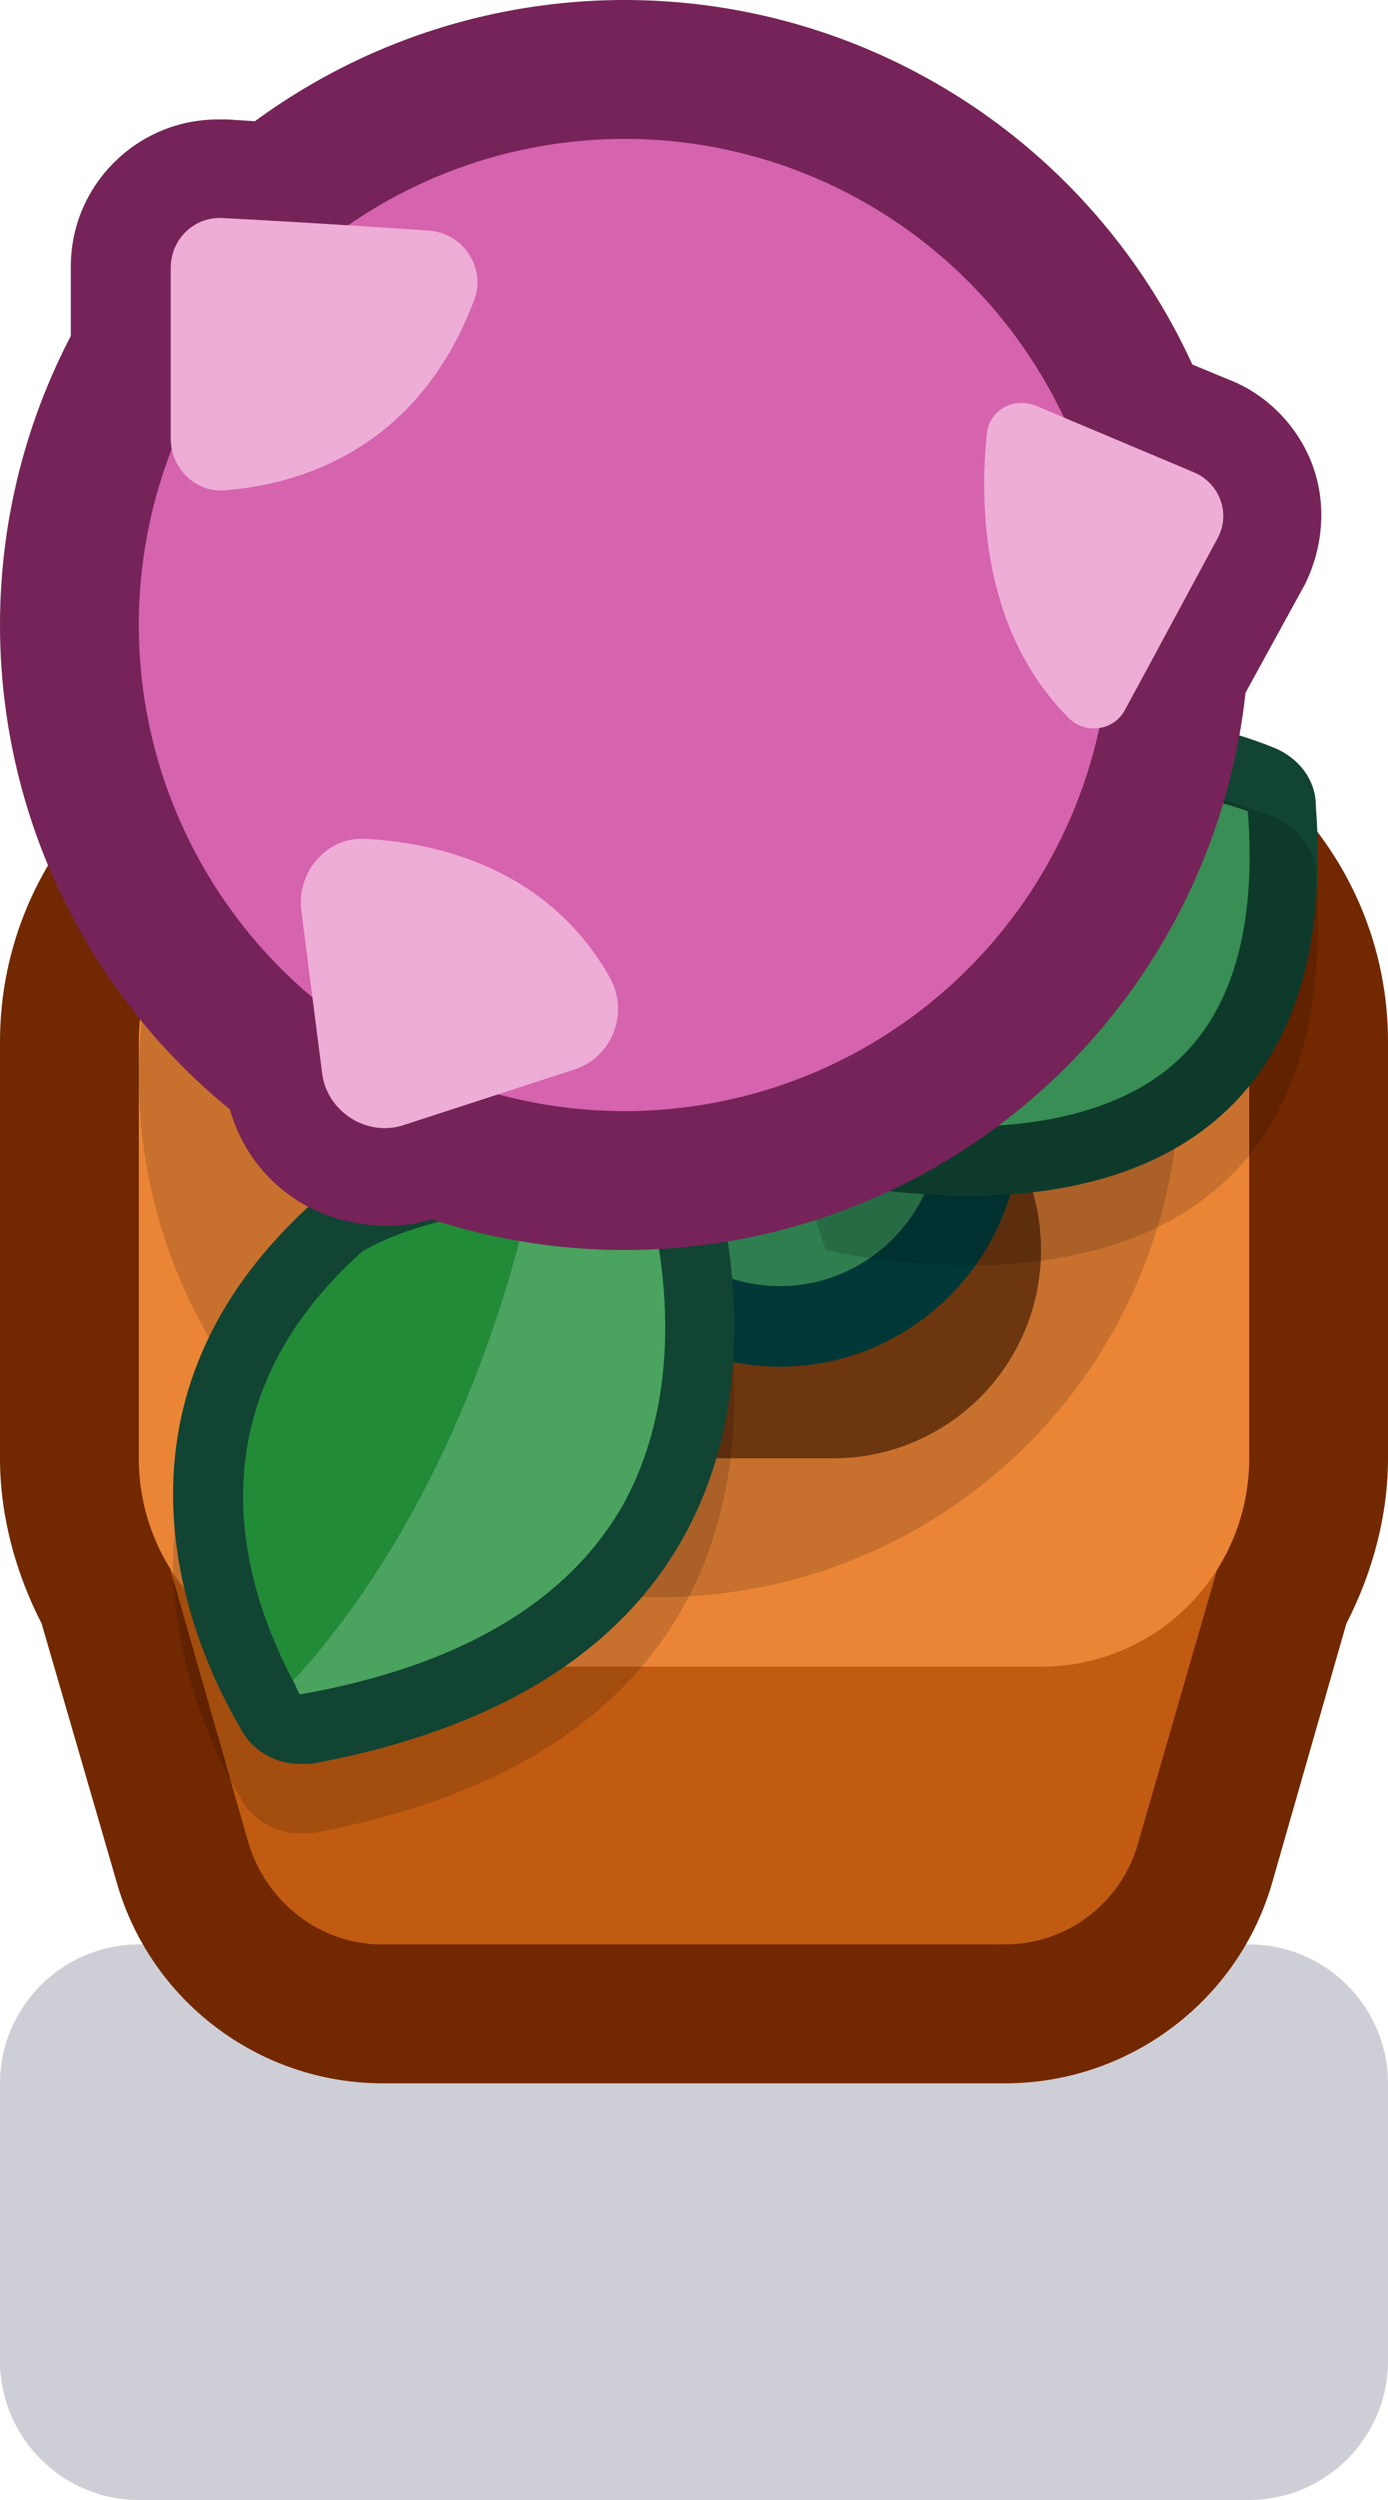 <?xml version="1.0" encoding="utf-8"?>
<!-- Generator: Adobe Illustrator 24.1.2, SVG Export Plug-In . SVG Version: 6.00 Build 0)  -->
<svg version="1.1" id="Capa_1" xmlns="http://www.w3.org/2000/svg" xmlns:xlink="http://www.w3.org/1999/xlink" x="0px" y="0px"
	 width="1px" height="1.8px" viewBox="0 0 1 1.8" enable-background="new 0 0 1 1.8" xml:space="preserve">
<path id="rect10315" fill="#0A0F32" fill-opacity="0.2" d="M0.1,1.4h0.8C0.955,1.4,1,1.445,1,1.5v0.2c0,0.055-0.045,0.1-0.1,0.1H0.1
	C0.045,1.8,0,1.755,0,1.7V1.5C0,1.445,0.045,1.4,0.1,1.4z"/>
<g>
	<path fill="#722800" d="M1,0.75v0.3c0,0.041-0.011,0.082-0.03,0.119L0.917,1.354C0.893,1.44,0.814,1.5,0.724,1.5H0.276
		c-0.09,0-0.168-0.06-0.192-0.145L0.03,1.169C0.011,1.132,0,1.091,0,1.05v-0.3C0,0.612,0.112,0.5,0.25,0.5h0.5
		C0.888,0.5,1,0.612,1,0.75z"/>
	<path fill="#C05B11" d="M0.1,1.05l0.079,0.277C0.192,1.37,0.231,1.4,0.275,1.4h0.449c0.045,0,0.084-0.03,0.096-0.073L0.9,1.05H0.1z
		"/>
	<path fill="#EB8536" d="M0.9,0.75v0.3c0,0.083-0.067,0.15-0.15,0.15h-0.5C0.167,1.2,0.1,1.133,0.1,1.05v-0.3
		c0-0.083,0.067-0.15,0.15-0.15h0.5C0.833,0.6,0.9,0.667,0.9,0.75z"/>
	<path fill="#7F4012" d="M0.4,0.75h0.2c0.083,0,0.15,0.067,0.15,0.15v0c0,0.083-0.067,0.15-0.15,0.15H0.4
		c-0.083,0-0.15-0.067-0.15-0.15v0C0.25,0.817,0.317,0.75,0.4,0.75z"/>
	<g>
		<circle opacity="0.15" cx="0.475" cy="0.775" r="0.375"/>
		<path fill="#003838" d="M0.735,0.523v0.288c0,0.095-0.078,0.173-0.173,0.173S0.388,0.907,0.388,0.812V0.523
			c0-0.095,0.078-0.173,0.173-0.173S0.735,0.428,0.735,0.523z"/>
		<path fill="#2E7E50" d="M0.677,0.523v0.288c0,0.063-0.052,0.115-0.115,0.115S0.446,0.875,0.446,0.812V0.523
			c0-0.063,0.052-0.115,0.115-0.115S0.677,0.46,0.677,0.523z"/>
	</g>
	<g>
		<path opacity="0.15" d="M0.224,1.32C0.221,1.32,0.219,1.32,0.216,1.32c-0.018,0-0.035-0.01-0.043-0.026
			C0.134,1.227,0.064,1.056,0.231,0.911c0.057-0.035,0.13-0.043,0.187-0.043c0.052,0,0.09,0.007,0.09,0.007S0.644,1.243,0.224,1.32z
			"/>
		<path fill="#114433" d="M0.224,1.27C0.221,1.27,0.219,1.27,0.216,1.27c-0.018,0-0.035-0.01-0.043-0.026
			C0.134,1.177,0.064,1.006,0.231,0.861c0.057-0.035,0.13-0.043,0.187-0.043c0.052,0,0.09,0.007,0.09,0.007S0.644,1.193,0.224,1.27z
			"/>
		<path fill="#4AA35E" d="M0.448,1.085C0.408,1.154,0.33,1.2,0.216,1.22C0.214,1.217,0.213,1.213,0.211,1.21
			C0.24,1.179,0.332,1.071,0.38,0.87c0.013-0.001,0.026-0.002,0.038-0.002c0.02,0,0.037,0.002,0.051,0.002
			C0.48,0.916,0.492,1.007,0.448,1.085z"/>
		<path fill="#218B37" d="M0.38,0.87C0.332,1.071,0.24,1.179,0.211,1.21c-0.038-0.072-0.074-0.198,0.05-0.309
			C0.296,0.881,0.34,0.873,0.38,0.87z"/>
	</g>
	<g>
		<path fill="#114433" d="M0.698,0.861c-0.058,0-0.102-0.011-0.102-0.011L0.545,0.7c0.05-0.15,0.15-0.188,0.238-0.188
			c0.054,0,0.104,0.014,0.134,0.026C0.935,0.545,0.948,0.561,0.948,0.58C0.966,0.82,0.808,0.861,0.698,0.861z"/>
		<path opacity="0.15" d="M0.698,0.911C0.64,0.911,0.595,0.9,0.595,0.9l-0.05-0.15c0.05-0.15,0.15-0.188,0.238-0.188
			c0.054,0,0.104,0.014,0.134,0.026C0.935,0.595,0.948,0.611,0.948,0.63C0.966,0.87,0.808,0.911,0.698,0.911z"/>
		<path fill="#388E54" d="M0.855,0.757C0.814,0.801,0.746,0.811,0.698,0.811c-0.025,0-0.048-0.002-0.064-0.004L0.598,0.701
			c0.036-0.093,0.096-0.138,0.185-0.138c0.046,0,0.089,0.012,0.116,0.021C0.905,0.662,0.89,0.72,0.855,0.757z"/>
	</g>
	<g>
		<circle fill="#752358" cx="0.45" cy="0.45" r="0.45"/>
		<g>
			<path fill="#752358" d="M0.159,0.424c-0.059,0-0.108-0.049-0.108-0.109V0.192c0-0.059,0.048-0.106,0.106-0.106h0.007L0.24,0.091
				l0.073,0.004c0.034,0.002,0.066,0.021,0.084,0.049C0.416,0.173,0.42,0.207,0.409,0.24c-0.04,0.109-0.127,0.176-0.241,0.185H0.159
				z"/>
			<path fill="#752358" d="M0.502,0.671c0.016,0.031,0.019,0.066,0.006,0.099C0.495,0.802,0.469,0.826,0.436,0.837l-0.122,0.04
				C0.296,0.883,0.278,0.884,0.26,0.881C0.208,0.874,0.168,0.833,0.162,0.78L0.147,0.663C0.143,0.629,0.154,0.595,0.178,0.57
				c0.024-0.025,0.057-0.038,0.091-0.037C0.278,0.534,0.289,0.535,0.3,0.536C0.391,0.55,0.461,0.596,0.502,0.671z"/>
			<path fill="#752358" d="M0.94,0.421L0.872,0.545c-0.017,0.031-0.049,0.05-0.084,0.05c-0.026,0-0.05-0.01-0.069-0.029
				C0.636,0.482,0.634,0.366,0.641,0.304c0.005-0.049,0.046-0.085,0.095-0.085c0.013,0,0.025,0.002,0.037,0.008l0.114,0.047
				c0.027,0.011,0.049,0.034,0.059,0.062C0.956,0.364,0.953,0.395,0.94,0.421z"/>
		</g>
		<circle fill="#D663AE" cx="0.45" cy="0.45" r="0.35"/>
		<g>
			<path fill="#EEADD7" d="M0.162,0.353c0.052-0.004,0.139-0.028,0.18-0.138C0.35,0.192,0.333,0.167,0.308,0.166
				C0.265,0.163,0.201,0.159,0.16,0.157C0.14,0.156,0.123,0.172,0.123,0.193v0.123C0.123,0.337,0.141,0.355,0.162,0.353z"/>
			<path fill="#EEADD7" d="M0.711,0.312C0.706,0.36,0.706,0.453,0.77,0.517c0.012,0.012,0.032,0.009,0.04-0.005
				c0.018-0.033,0.048-0.089,0.067-0.124c0.01-0.018,0.002-0.04-0.017-0.048L0.746,0.292C0.73,0.286,0.713,0.295,0.711,0.312z"/>
			<path fill="#EEADD7" d="M0.264,0.604C0.317,0.607,0.396,0.626,0.44,0.705C0.453,0.73,0.441,0.761,0.414,0.77L0.291,0.81
				C0.264,0.819,0.235,0.8,0.232,0.772L0.217,0.655C0.214,0.627,0.236,0.602,0.264,0.604z"/>
		</g>
	</g>
</g>
</svg>
